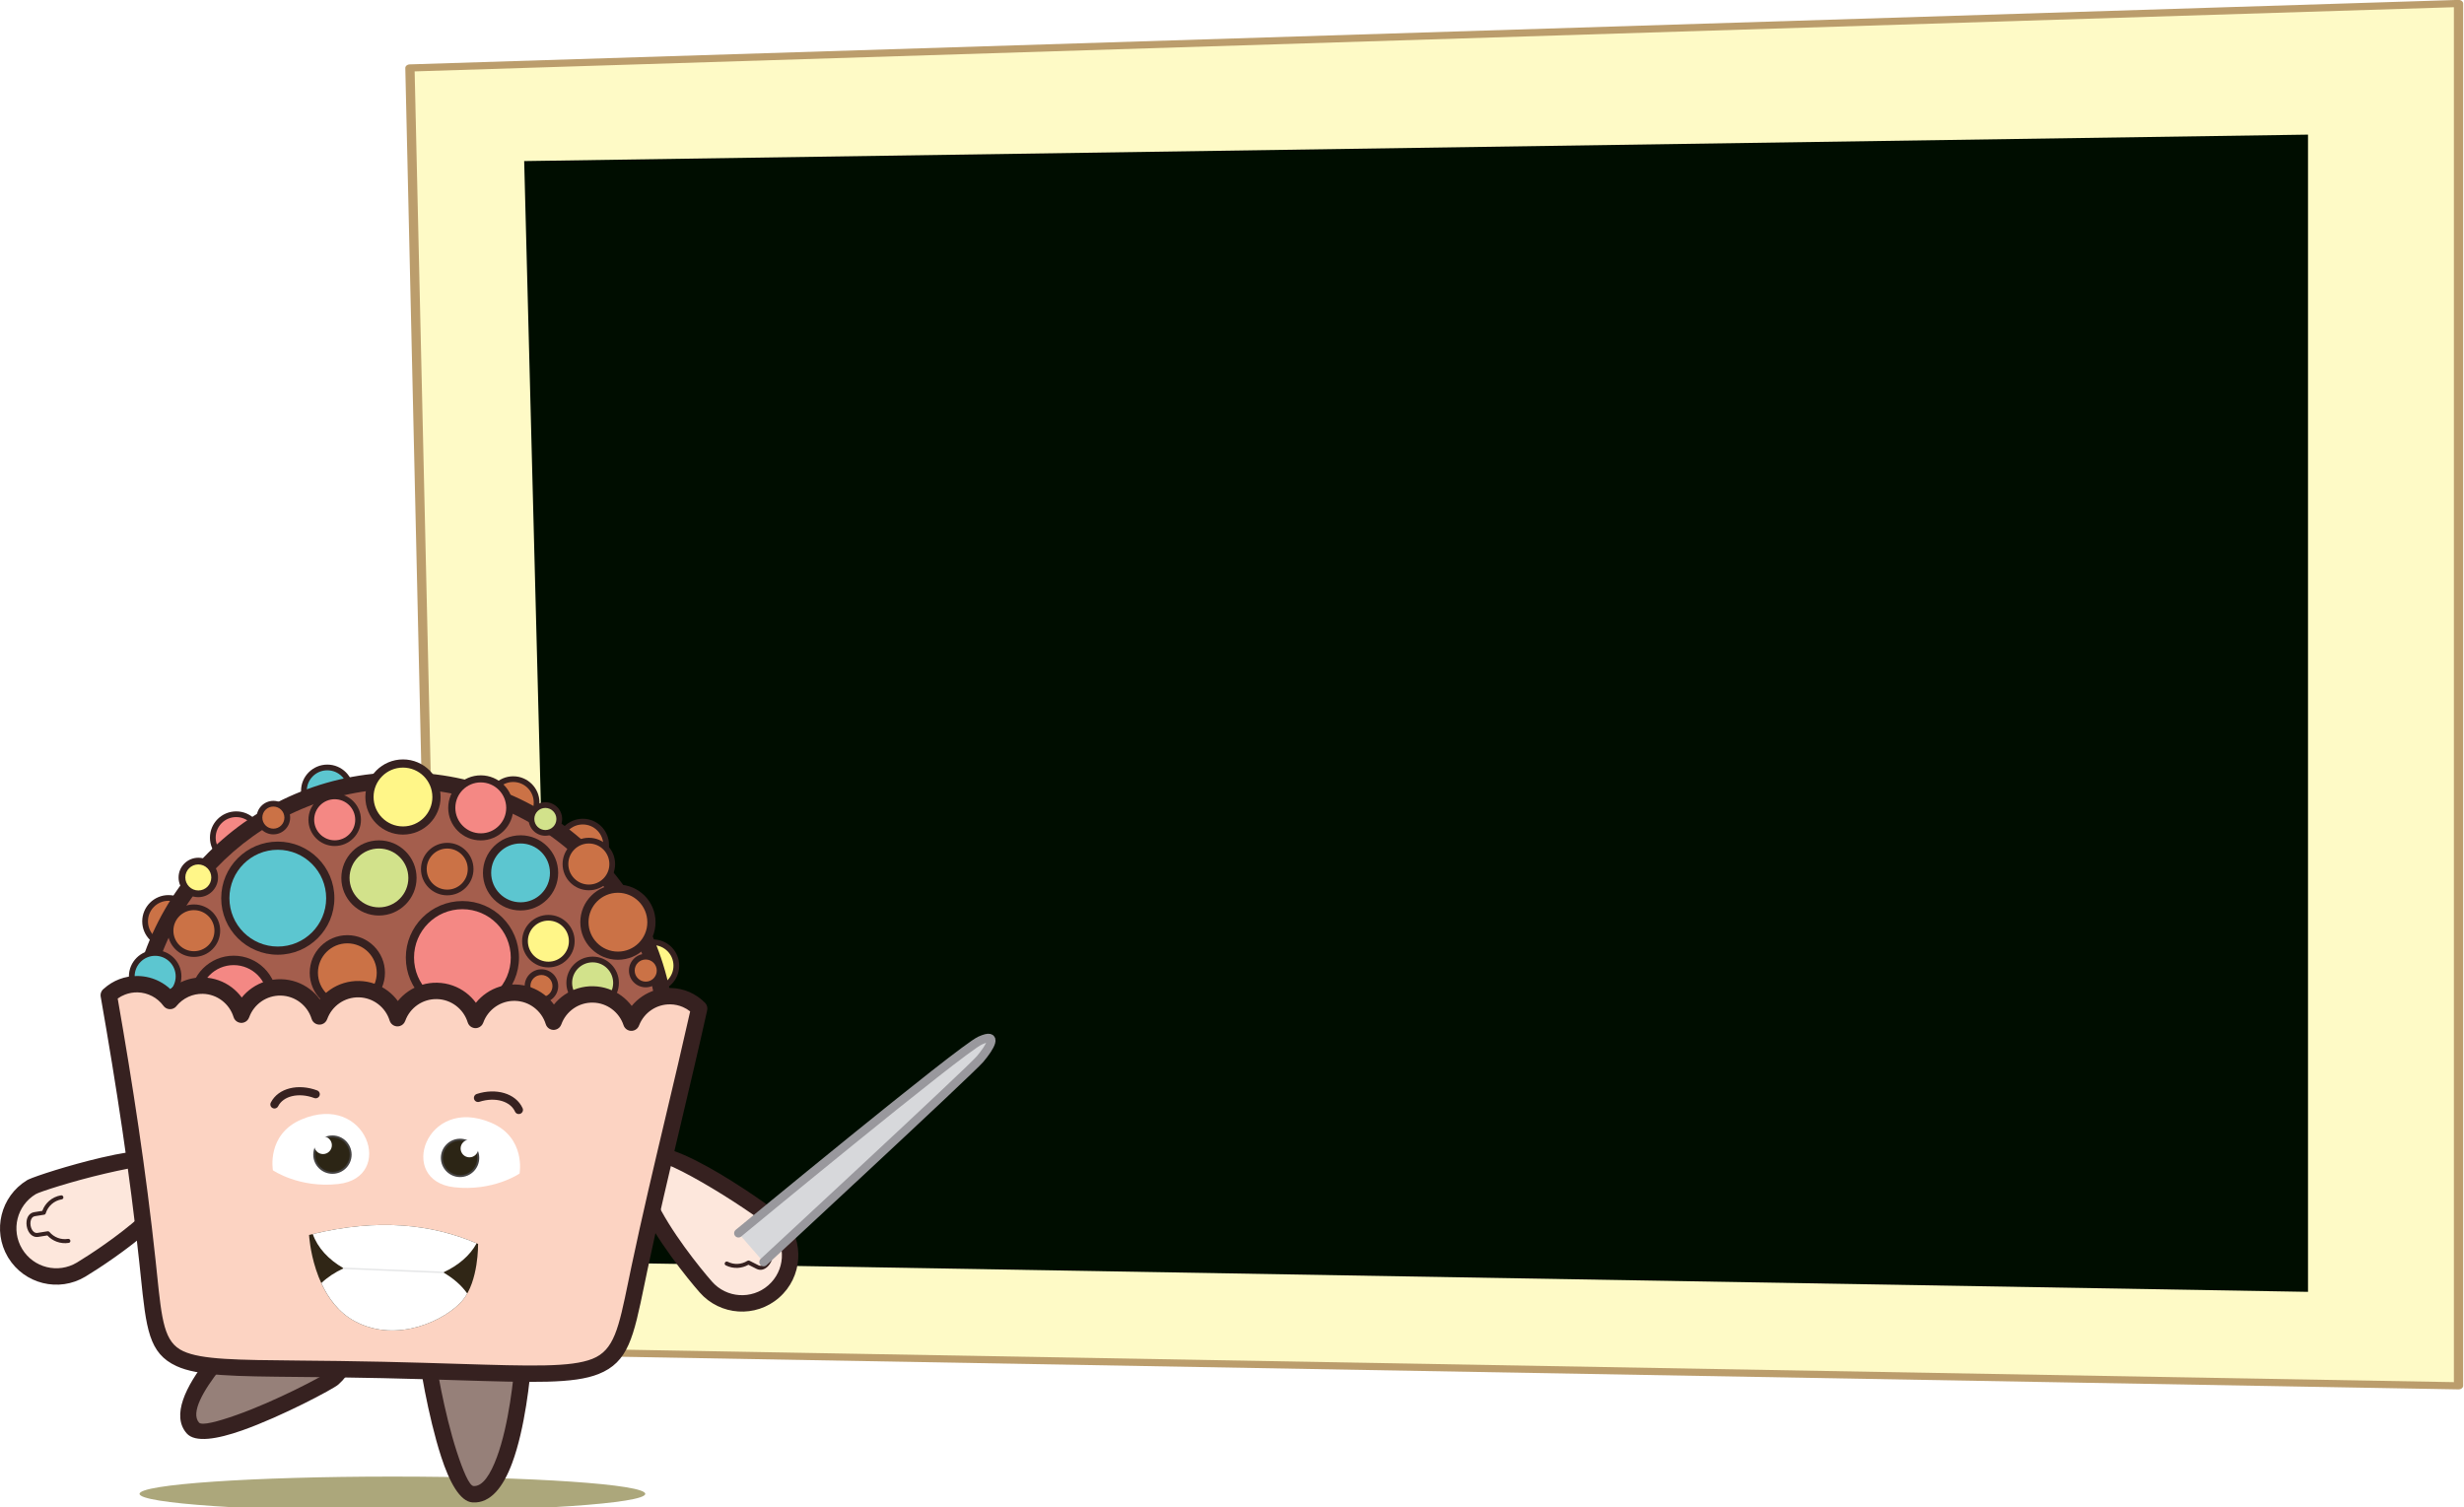 <?xml version="1.0" encoding="UTF-8" standalone="no"?>
<!-- Generator: Adobe Illustrator 24.3.0, SVG Export Plug-In . SVG Version: 6.00 Build 0)  -->

<svg
   version="1.1"
   x="0px"
   y="0px"
   viewBox="0 0 1283.602 785.098"
   xml:space="preserve"
   id="svg96"
   sodipodi:docname="yummy_teacher.svg"
   width="1283.602"
   height="785.098"
   inkscape:export-filename="C:\Users\qbaso\Videos\YummyIceberg\images\yummy_teacher.png"
   inkscape:export-xdpi="100.02322"
   inkscape:export-ydpi="100.02322"
   inkscape:version="1.1 (c68e22c387, 2021-05-23)"
   xmlns:inkscape="http://www.inkscape.org/namespaces/inkscape"
   xmlns:sodipodi="http://sodipodi.sourceforge.net/DTD/sodipodi-0.dtd"
   xmlns="http://www.w3.org/2000/svg"
   xmlns:svg="http://www.w3.org/2000/svg"><defs
   id="defs100"><style
     type="text/css"
     id="style2-2">
   <![CDATA[
    .str0 {stroke:#FEFEFE;stroke-width:20;stroke-miterlimit:22.926}
    .fil0 {fill:none}
    .fil12 {fill:#FEFEFE}
    .fil2 {fill:#FFFCE8}
    .fil1 {fill:#FFFBD6}
    .fil3 {fill:#ACA77B}
    .fil15 {fill:#FFF688}
    .fil23 {fill:#FDE7DC}
    .fil24 {fill:#FCD3C2}
    .fil22 {fill:#968079}
    .fil11 {fill:#F6AFCE}
    .fil16 {fill:#F48884}
    .fil8 {fill:#A45E4D}
    .fil7 {fill:#814B3E}
    .fil18 {fill:#814B3E}
    .fil21 {fill:#CB7246}
    .fil10 {fill:#362120}
    .fil14 {fill:#C7EAFB}
    .fil6 {fill:#CCE7D4}
    .fil19 {fill:#D2E28B}
    .fil20 {fill:#91D8F7}
    .fil13 {fill:#5A8497}
    .fil9 {fill:#9DD3AF}
    .fil4 {fill:#60816E}
    .fil17 {fill:#5CC6D0}
    .fil5 {fill:#362120;fill-rule:nonzero}
   ]]>
  </style><clipPath
     id="id0">
    <path
   d="m 28605.62,2238.05 c 216.32,138.57 359.7,381.03 359.7,657.01 0,310.9 -181.98,579.24 -445.23,704.45 263.25,125.22 445.23,393.59 445.23,704.5 0,310.9 -181.98,579.25 -445.23,704.46 263.25,125.22 445.23,393.59 445.23,704.49 0,310.91 -181.98,579.26 -445.23,704.47 263.25,125.21 445.23,393.58 445.23,704.48 0,310.91 -181.98,579.26 -445.23,704.47 263.25,125.21 445.23,393.58 445.23,704.49 0,310.91 -181.98,579.25 -445.23,704.46 263.25,125.21 445.23,393.58 445.23,704.49 0,310.91 -181.98,579.25 -445.23,704.46 263.25,125.22 445.23,393.59 445.23,704.5 0,310.9 -181.98,579.25 -445.23,704.46 263.25,125.21 445.23,393.58 445.23,704.49 0,310.91 -181.98,579.25 -445.23,704.46 263.25,125.22 445.23,393.59 445.23,704.49 0,310.91 -181.98,579.26 -445.23,704.47 263.25,125.21 445.23,393.58 445.23,704.49 0,310.91 -181.98,579.25 -445.23,704.46 263.25,125.21 445.23,393.58 445.23,704.49 0,310.91 -181.98,579.25 -445.23,704.46 263.25,125.22 445.23,393.59 445.23,704.49 0,310.91 -181.98,579.26 -445.23,704.47 263.25,125.21 445.23,393.58 445.23,704.49 0,310.91 -181.98,579.25 -445.23,704.46 263.25,125.21 445.23,393.58 445.23,704.49 0,310.91 -181.98,579.25 -445.23,704.46 263.25,125.22 445.23,393.58 445.23,704.5 0,310.9 -181.98,579.24 -445.23,704.45 263.25,125.22 445.23,393.59 445.23,704.5 0,310.9 -181.98,579.25 -445.23,704.46 263.25,125.22 445.23,393.59 445.23,704.49 0,310.91 -181.98,579.26 -445.23,704.47 263.25,125.21 445.23,393.58 445.23,704.48 0,285.06 -152.97,534.34 -381.29,670.34 248.36,130.4 417.78,390.77 417.78,690.76 0,430.63 -349.09,779.72 -779.74,779.72 -310.92,0 -579.3,-182 -704.5,-445.25 -125.2,263.26 -393.53,445.25 -704.45,445.25 -310.92,0 -579.3,-182 -704.5,-445.25 -125.2,263.26 -393.54,445.25 -704.45,445.25 -310.92,0 -579.3,-182 -704.51,-445.25 -125.2,263.26 -393.53,445.25 -704.44,445.25 -310.92,0 -579.31,-182 -704.52,-445.25 -125.2,263.25 -393.52,445.25 -704.43,445.25 -310.93,0 -579.31,-182 -704.52,-445.25 -125.2,263.25 -393.53,445.25 -704.44,445.25 -310.92,0 -579.3,-182 -704.51,-445.25 -125.2,263.25 -393.53,445.25 -704.44,445.25 -310.92,0 -579.31,-182 -704.51,-445.25 -125.2,263.26 -393.54,445.25 -704.45,445.25 -310.91,0 -579.3,-182 -704.51,-445.25 -125.2,263.25 -393.53,445.25 -704.44,445.25 -310.92,0 -579.3,-182 -704.51,-445.25 -125.2,263.25 -393.53,445.25 -704.44,445.25 -310.92,0 -579.31,-182 -704.51,-445.25 -125.2,263.26 -393.54,445.25 -704.45,445.25 -310.91,0 -579.3,-182 -704.51,-445.25 -125.2,263.25 -393.53,445.25 -704.44,445.25 -310.92,0 -579.31,-182 -704.51,-445.25 -125.2,263.26 -393.53,445.25 -704.44,445.25 -310.92,0 -579.31,-182 -704.52,-445.25 -125.2,263.25 -393.53,445.25 -704.44,445.25 -310.92,0 -579.3,-182 -704.51,-445.25 -125.2,263.25 -393.53,445.25 -704.44,445.25 -310.92,0 -579.31,-182 -704.51,-445.25 -125.2,263.26 -393.53,445.25 -704.45,445.25 -310.92,0 -579.3,-182 -704.5,-445.25 -125.2,263.26 -393.54,445.25 -704.45,445.25 -310.92,0 -579.3,-182 -704.51,-445.25 -125.2,263.26 -393.53,445.25 -704.44,445.25 -310.92,0 -579.31,-182 -704.52,-445.25 -125.2,263.25 -393.52,445.25 -704.43,445.25 -310.93,0 -579.31,-182 -704.52,-445.25 -125.2,263.25 -393.52,445.25 -704.43,445.25 -430.65,0 -779.74,-349.09 -779.74,-779.72 0,-290.03 158.35,-543.06 393.29,-677.38 -241.18,-132.59 -404.64,-389.05 -404.64,-683.72 0,-310.89 181.96,-579.24 445.18,-704.46 -263.22,-125.23 -445.18,-393.59 -445.18,-704.49 0,-310.89 181.96,-579.24 445.18,-704.47 -263.22,-125.23 -445.18,-393.59 -445.18,-704.48 0,-310.9 181.96,-579.25 445.18,-704.48 -263.22,-125.22 -445.18,-393.58 -445.18,-704.47 0,-310.9 181.96,-579.26 445.18,-704.48 -263.22,-125.22 -445.18,-393.58 -445.18,-704.48 0,-310.9 181.96,-579.25 445.18,-704.47 -263.22,-125.22 -445.18,-393.58 -445.18,-704.48 0,-310.9 181.96,-579.25 445.18,-704.47 -263.22,-125.23 -445.18,-393.59 -445.18,-704.49 0,-310.89 181.96,-579.24 445.18,-704.47 -263.22,-125.22 -445.18,-393.58 -445.18,-704.48 0,-310.9 181.96,-579.25 445.18,-704.47 -263.22,-125.22 -445.18,-393.58 -445.18,-704.48 0,-310.9 181.96,-579.25 445.18,-704.47 -263.22,-125.23 -445.18,-393.59 -445.18,-704.49 0,-310.89 181.96,-579.24 445.18,-704.47 -263.22,-125.22 -445.18,-393.58 -445.18,-704.48 0,-310.9 181.96,-579.25 445.18,-704.47 -263.22,-125.23 -445.18,-393.59 -445.18,-704.48 0,-310.9 181.96,-579.25 445.18,-704.48 -263.22,-125.22 -445.18,-393.58 -445.18,-704.48 0,-310.9 181.96,-579.25 445.18,-704.47 -263.22,-125.22 -445.18,-393.58 -445.18,-704.48 0,-310.9 181.96,-579.25 445.18,-704.47 -263.22,-125.22 -445.18,-393.59 -445.18,-704.49 0,-310.89 181.96,-579.24 445.18,-704.46 -263.22,-125.23 -445.18,-393.59 -445.18,-704.49 0,-310.89 181.96,-579.24 445.18,-704.47 -263.22,-125.23 -445.18,-393.59 -445.18,-704.48 0,-310.9 181.96,-579.25 445.18,-704.48 -263.22,-125.22 -445.18,-393.58 -445.18,-704.47 0,-285.82 153.8,-535.66 383.12,-671.42 -223.04,-137.2 -371.77,-383.5 -371.77,-664.57 0,-430.65 349.09,-779.74 779.74,-779.74 310.89,0 579.24,181.98 704.46,445.21 125.22,-263.24 393.58,-445.21 704.49,-445.21 310.89,0 579.24,181.98 704.46,445.21 125.22,-263.24 393.59,-445.21 704.49,-445.21 310.89,0 579.26,181.98 704.47,445.21 125.22,-263.24 393.58,-445.21 704.48,-445.21 310.9,0 579.27,181.98 704.48,445.21 125.22,-263.24 393.57,-445.21 704.47,-445.21 310.91,0 579.26,181.98 704.48,445.21 125.22,-263.24 393.58,-445.21 704.48,-445.21 310.9,0 579.25,181.98 704.47,445.21 125.22,-263.24 393.58,-445.21 704.48,-445.21 310.9,0 579.25,181.98 704.47,445.21 125.22,-263.24 393.59,-445.21 704.49,-445.21 310.89,0 579.26,181.98 704.47,445.21 125.22,-263.24 393.58,-445.21 704.48,-445.21 310.9,0 579.25,181.98 704.47,445.21 125.22,-263.24 393.58,-445.21 704.48,-445.21 310.9,0 579.27,181.98 704.48,445.21 125.22,-263.24 393.58,-445.21 704.48,-445.21 310.9,0 579.25,181.98 704.47,445.21 125.22,-263.24 393.58,-445.21 704.48,-445.21 310.9,0 579.25,181.98 704.47,445.21 125.22,-263.24 393.58,-445.21 704.48,-445.21 310.9,0 579.27,181.98 704.48,445.21 125.22,-263.24 393.58,-445.21 704.48,-445.21 310.9,0 579.25,181.98 704.47,445.21 125.22,-263.24 393.58,-445.21 704.48,-445.21 310.9,0 579.25,181.98 704.47,445.21 125.22,-263.24 393.58,-445.21 704.49,-445.21 310.89,0 579.24,181.98 704.46,445.21 125.22,-263.24 393.59,-445.21 704.49,-445.21 310.89,0 579.26,181.98 704.47,445.21 125.22,-263.24 393.58,-445.21 704.48,-445.21 310.9,0 579.27,181.98 704.48,445.21 125.22,-263.24 393.57,-445.21 704.47,-445.21 310.91,0 579.26,181.98 704.48,445.21 125.22,-263.24 393.57,-445.21 704.47,-445.21 430.65,0 779.74,349.09 779.74,779.74 0,291.2 -159.65,545.08 -396.19,678.98 z"
   id="path4" />
   </clipPath><filter
     inkscape:collect="always"
     style="color-interpolation-filters:sRGB"
     id="filter4950"
     x="-0.025"
     y="-0.038"
     width="1.051"
     height="1.076"><feGaussianBlur
       inkscape:collect="always"
       stdDeviation="38.433"
       id="feGaussianBlur4952" /></filter></defs><sodipodi:namedview
   id="namedview98"
   pagecolor="#ffffff"
   bordercolor="#666666"
   borderopacity="1.0"
   inkscape:pageshadow="2"
   inkscape:pageopacity="0.0"
   inkscape:pagecheckerboard="0"
   showgrid="false"
   inkscape:zoom="0.84999998"
   inkscape:cx="820.58825"
   inkscape:cy="493.52942"
   inkscape:window-width="1440"
   inkscape:window-height="877"
   inkscape:window-x="1912"
   inkscape:window-y="56"
   inkscape:window-maximized="1"
   inkscape:current-layer="Camada_1" />
<style
   type="text/css"
   id="style2">
	.st0{opacity:0.5;fill:#EACBDC;}
	.st1{fill:none;}
	.st2{fill:#DDEDF7;}
	.st3{fill:#FEFAC6;stroke:#BB9D6C;stroke-width:4.484;stroke-linecap:round;stroke-linejoin:round;stroke-miterlimit:10;}
	.st4{fill:#1D2D1D;}
	.st5{fill:#5B5B5F;stroke:#444242;stroke-width:4.286;stroke-linecap:round;stroke-linejoin:round;stroke-miterlimit:10;}
	.st6{fill:#4A72B1;stroke:#002E81;stroke-width:4.484;stroke-linecap:round;stroke-linejoin:round;stroke-miterlimit:10;}
	.st7{fill:#5B5B5F;stroke:#444242;stroke-width:4.468;stroke-linecap:round;stroke-linejoin:round;stroke-miterlimit:10;}
	.st8{fill:#F0D6B9;stroke:#A06F64;stroke-width:4.484;stroke-linecap:round;stroke-linejoin:round;stroke-miterlimit:10;}
	.st9{fill:#FFFFFF;stroke:#99989D;stroke-width:4.484;stroke-linecap:round;stroke-linejoin:round;stroke-miterlimit:10;}
	.st10{fill:#5B5B5F;stroke:#444242;stroke-width:4.271;stroke-linecap:round;stroke-linejoin:round;stroke-miterlimit:10;}
	.st11{fill:#F0D6B9;stroke:#A06F64;stroke-width:4.484;stroke-miterlimit:10;}
	.st12{fill:#FFFFFF;stroke:#99989D;stroke-width:4.484;stroke-miterlimit:10;}
	.st13{fill:#FFFFFF;stroke:#336535;stroke-width:8.969;stroke-linecap:round;stroke-linejoin:round;stroke-miterlimit:10;}
	.st14{fill:#F6EB45;stroke:#DA9500;stroke-width:4.484;stroke-linecap:round;stroke-linejoin:round;stroke-miterlimit:10;}
	.st15{fill:#F6EB45;}
	.st16{fill:none;stroke:#DA9500;stroke-width:4.484;stroke-linecap:round;stroke-linejoin:round;stroke-miterlimit:10;}
	.st17{fill:#A36E5B;stroke:#A06F64;stroke-width:4.484;stroke-miterlimit:10;}
	.st18{fill:#DD928E;stroke:#A071A7;stroke-width:2.242;stroke-linecap:round;stroke-linejoin:round;stroke-miterlimit:10;}
	.st19{fill:#FFFFFF;stroke:#99989D;stroke-width:2.242;stroke-linecap:round;stroke-linejoin:round;stroke-miterlimit:10;}
	.st20{fill:none;stroke:#99989D;stroke-width:8.068;stroke-linecap:round;stroke-linejoin:round;stroke-miterlimit:10;}
	.st21{fill:none;stroke:#99989D;stroke-width:7.271;stroke-linecap:round;stroke-linejoin:round;stroke-miterlimit:10;}
	.st22{fill:#D7D8DB;stroke:#99989D;stroke-width:4.484;stroke-linecap:round;stroke-linejoin:round;stroke-miterlimit:10;}
	.st23{fill:none;stroke:#99989D;stroke-width:4.474;stroke-linecap:round;stroke-linejoin:round;stroke-miterlimit:10;}
	.st24{fill:#5FA098;stroke:#336535;stroke-width:5.003;stroke-linecap:round;stroke-linejoin:round;stroke-miterlimit:10;}
</style>

<g
   id="Camada_1"
   transform="translate(-235.528,-494.353)">
	
	<polygon
   class="st3"
   points="1802.59,1170.07 824.98,1147.63 810.77,344.93 1802.59,304.56 "
   id="polygon11"
   transform="matrix(1.076,0,0,0.832,-423.307,242.772)" />
	<polygon
   class="st4"
   points="1729.72,1111.24 879.91,1092.45 866.08,403.23 1729.72,386.67 "
   id="polygon13"
   transform="matrix(1.076,0,0,0.832,-423.307,242.772)"
   style="fill:#000d00;fill-opacity:1" />
	
	
	
	
	
	
	
	
	
	
	
	
	
	
	
	
	
	
	
	
	
	
	
	
	
	
	
	
	
	
	
	
	
	
	
	
	
	
	
	
<g
   style="clip-rule:evenodd;fill-rule:evenodd;image-rendering:optimizeQuality;shape-rendering:geometricPrecision;text-rendering:geometricPrecision"
   id="g1586"
   transform="matrix(0.038,0,0,0.038,235.528,889.961)"><g
     id="Camada_x0020_1"
     inkscape:label="Camada 1"
     transform="translate(-23449.044,-19226.306)"
     inkscape:groupmode="layer">
  
  
  
  
  
  
  
  
  
  
 <path
   class="fil3"
   d="m 28828.594,29057.776 c 1914.41,0 3466.35,106.06 3466.35,236.9 0,130.84 -1551.94,236.9 -3466.35,236.9 -1914.41,0 -3466.34,-106.06 -3466.34,-236.9 0,-130.84 1551.93,-236.9 3466.34,-236.9 z"
   id="path63"
   style="clip-rule:evenodd;fill:#aca77b;fill-rule:evenodd;image-rendering:optimizeQuality;shape-rendering:geometricPrecision;text-rendering:geometricPrecision"
   inkscape:export-filename="C:\Users\qbaso\Videos\FeastIceberg\yummy_small.png"
   inkscape:export-xdpi="100.06919"
   inkscape:export-ydpi="100.06919" /><g
   id="_2465967790160"
   style="clip-rule:evenodd;fill-rule:evenodd;image-rendering:optimizeQuality;shape-rendering:geometricPrecision;text-rendering:geometricPrecision"
   transform="translate(14067.154,6895.996)"
   inkscape:export-filename="C:\Users\qbaso\Videos\FeastIceberg\yummy_small.png"
   inkscape:export-xdpi="100.06919"
   inkscape:export-ydpi="100.06919"><path
     class="fil21"
     d="m 11691.77,14229.41 c 177.11,0 320.68,143.57 320.68,320.67 0,177.11 -143.57,320.68 -320.68,320.68 -177.09,0 -320.68,-143.57 -320.68,-320.68 0,-177.1 143.59,-320.67 320.68,-320.67 z"
     id="path321" /><path
     class="fil5"
     d="m 11692.13,14190.32 c 99.28,0 189.24,40.28 254.38,105.42 65.02,65.03 105.27,154.86 105.27,254.04 0,99.37 -40.31,189.36 -105.44,254.5 -65.22,65.23 -155.37,105.57 -254.93,105.57 -99.29,0 -189.24,-40.31 -254.36,-105.44 -65.03,-65.01 -105.28,-154.87 -105.28,-254.03 0,-99.36 40.31,-189.36 105.45,-254.5 65.22,-65.2 155.35,-105.56 254.91,-105.56 z m 198.42,160.6 c -50.91,-50.92 -121.33,-82.42 -199.14,-82.42 -77.52,0 -147.76,31.47 -198.58,82.28 -50.91,50.91 -82.41,121.27 -82.41,199 0,77.92 31.57,148.45 82.59,199.46 50.91,50.91 121.33,82.42 199.12,82.42 77.53,0 147.76,-31.44 198.6,-82.27 50.9,-50.9 82.4,-121.28 82.4,-199.01 0,-77.91 -31.57,-148.45 -82.58,-199.46 z"
     id="path323" /><path
     class="fil21"
     d="m 12620.06,13081.72 c 177.1,0 320.68,143.57 320.68,320.68 0,177.1 -143.58,320.68 -320.68,320.68 -177.1,0 -320.68,-143.58 -320.68,-320.68 0,-177.11 143.58,-320.68 320.68,-320.68 z"
     id="path325"
     style="fill:#f48884;fill-opacity:1" /><path
     class="fil5"
     d="m 12620.42,13042.63 c 99.29,0 189.24,40.31 254.37,105.44 65.03,65.01 105.28,154.87 105.28,254.03 0,99.36 -40.31,189.36 -105.45,254.5 -65.22,65.22 -155.36,105.57 -254.92,105.57 -99.27,0 -189.25,-40.29 -254.36,-105.43 -65.03,-65.03 -105.28,-154.86 -105.28,-254.04 0,-99.37 40.3,-189.36 105.44,-254.5 65.22,-65.23 155.35,-105.57 254.92,-105.57 z m 198.41,160.61 c -50.91,-50.91 -121.33,-82.42 -199.13,-82.42 -77.53,0 -147.76,31.44 -198.59,82.27 -50.9,50.9 -82.4,121.28 -82.4,199.01 0,77.91 31.57,148.45 82.59,199.46 50.9,50.92 121.32,82.43 199.12,82.43 77.53,0 147.75,-31.46 198.58,-82.29 50.92,-50.91 82.42,-121.27 82.42,-199 0,-77.92 -31.57,-148.45 -82.59,-199.46 z"
     id="path327" /><path
     class="fil21"
     d="m 13869.02,12440.37 c 177.1,0 320.68,143.57 320.68,320.68 0,177.09 -143.58,320.67 -320.68,320.67 -177.11,0 -320.68,-143.58 -320.68,-320.67 0,-177.11 143.57,-320.68 320.68,-320.68 z"
     id="path329"
     style="fill:#5cc6d0;fill-opacity:1" /><path
     class="fil5"
     d="m 13869.38,12401.27 c 99.29,0 189.24,40.31 254.37,105.44 65.02,65.01 105.27,154.87 105.27,254.03 0,99.36 -40.3,189.36 -105.45,254.5 -65.22,65.22 -155.35,105.58 -254.91,105.58 -99.28,0 -189.25,-40.3 -254.37,-105.44 -65.02,-65.03 -105.27,-154.86 -105.27,-254.03 0,-99.38 40.29,-189.37 105.44,-254.51 65.22,-65.22 155.35,-105.57 254.92,-105.57 z m 198.41,160.61 c -50.92,-50.91 -121.33,-82.42 -199.13,-82.42 -77.54,0 -147.76,31.44 -198.59,82.27 -50.9,50.91 -82.4,121.28 -82.4,199.01 0,77.91 31.57,148.45 82.58,199.47 50.91,50.91 121.32,82.42 199.13,82.42 77.53,0 147.75,-31.45 198.58,-82.28 50.91,-50.92 82.41,-121.28 82.41,-199 0,-77.92 -31.56,-148.46 -82.58,-199.47 z"
     id="path331" /><path
     class="fil21"
     d="m 16417.56,12600.7 c 177.11,0 320.68,143.57 320.68,320.68 0,177.1 -143.57,320.67 -320.68,320.67 -177.1,0 -320.67,-143.57 -320.67,-320.67 0,-177.11 143.57,-320.68 320.67,-320.68 z"
     id="path333" /><path
     class="fil5"
     d="m 16417.92,12561.61 c 99.3,0 189.24,40.28 254.38,105.42 65.02,65.03 105.26,154.86 105.26,254.05 0,99.36 -40.31,189.35 -105.43,254.49 -65.23,65.23 -155.37,105.57 -254.93,105.57 -99.29,0 -189.23,-40.31 -254.37,-105.43 -65.01,-65.02 -105.26,-154.85 -105.26,-254.03 0,-99.36 40.29,-189.37 105.44,-254.51 65.22,-65.2 155.35,-105.56 254.91,-105.56 z m 198.42,160.6 c -50.91,-50.92 -121.32,-82.42 -199.14,-82.42 -77.53,0 -147.76,31.47 -198.58,82.28 -50.9,50.9 -82.4,121.28 -82.4,199.01 0,77.91 31.57,148.44 82.57,199.46 50.92,50.9 121.33,82.41 199.13,82.41 77.53,0 147.76,-31.44 198.59,-82.27 50.9,-50.9 82.4,-121.28 82.4,-199 0,-77.93 -31.55,-148.46 -82.57,-199.47 z"
     id="path335" /><path
     class="fil21"
     d="m 17371.17,13182.98 c 177.09,0 320.68,143.57 320.68,320.68 0,177.1 -143.59,320.68 -320.68,320.68 -177.11,0 -320.68,-143.58 -320.68,-320.68 0,-177.11 143.57,-320.68 320.68,-320.68 z"
     id="path337" /><path
     class="fil5"
     d="m 17371.53,13143.89 c 99.29,0 189.24,40.31 254.37,105.44 65.02,65.01 105.27,154.87 105.27,254.03 0,99.36 -40.31,189.36 -105.45,254.5 -65.22,65.22 -155.35,105.57 -254.91,105.57 -99.28,0 -189.25,-40.29 -254.37,-105.43 -65.02,-65.03 -105.28,-154.86 -105.28,-254.04 0,-99.37 40.31,-189.36 105.44,-254.51 65.22,-65.22 155.37,-105.56 254.93,-105.56 z m 198.4,160.61 c -50.91,-50.91 -121.33,-82.42 -199.12,-82.42 -77.53,0 -147.76,31.44 -198.59,82.27 -50.91,50.9 -82.41,121.27 -82.41,199.01 0,77.91 31.57,148.45 82.59,199.46 50.9,50.92 121.32,82.43 199.13,82.43 77.52,0 147.75,-31.46 198.58,-82.29 50.91,-50.91 82.41,-121.27 82.41,-199 0,-77.92 -31.57,-148.45 -82.59,-199.46 z"
     id="path339" /><path
     class="fil21"
     d="m 18333.2,14837.01 c 177.11,0 320.68,143.57 320.68,320.68 0,177.1 -143.57,320.68 -320.68,320.68 -177.09,0 -320.68,-143.58 -320.68,-320.68 0,-177.11 143.59,-320.68 320.68,-320.68 z"
     id="path341"
     style="fill:#fff688;fill-opacity:1" /><path
     class="fil5"
     d="m 18333.56,14797.92 c 99.3,0 189.24,40.31 254.38,105.42 65.03,65.03 105.27,154.89 105.27,254.05 0,99.36 -40.31,189.35 -105.45,254.49 -65.2,65.23 -155.36,105.58 -254.92,105.58 -99.29,0 -189.24,-40.31 -254.36,-105.44 -65.03,-65.02 -105.28,-154.85 -105.28,-254.03 0,-99.36 40.31,-189.37 105.45,-254.5 65.22,-65.22 155.35,-105.57 254.91,-105.57 z m 198.42,160.6 c -50.91,-50.9 -121.33,-82.42 -199.14,-82.42 -77.52,0 -147.75,31.46 -198.58,82.29 -50.9,50.9 -82.41,121.27 -82.41,199 0,77.91 31.57,148.44 82.59,199.46 50.91,50.91 121.33,82.42 199.12,82.42 77.53,0 147.78,-31.46 198.58,-82.28 50.92,-50.91 82.42,-121.28 82.42,-199 0,-77.92 -31.56,-148.46 -82.58,-199.47 z"
     id="path343" /><path
     class="fil22"
     d="m 13944.36,20817.17 c -98.32,85.91 -1707.02,920.65 -1918.96,678.11 -329.48,-377.07 746.55,-1406.27 1050.56,-1671.92 274.43,-239.8 691.3,-211.73 931.1,62.7 239.81,274.44 211.74,691.31 -62.7,931.11 z"
     id="path345" /><path
     class="fil5"
     d="m 14018.31,20901.69 c -66.36,57.98 -767.69,433.1 -1316.22,626.92 -344.56,121.76 -647.07,171.23 -761.2,40.61 -212.5,-243.18 -12.68,-644.72 283.73,-1021.21 267.33,-339.57 613.97,-665.84 771.75,-804.24 4.13,-4.29 8.59,-8.09 13.24,-11.49 159.48,-135.82 358.46,-195.7 552.37,-182.66 194.78,13.12 384.7,99.77 524.62,256.88 l 0.12,-0.11 c 4.21,4.21 8.01,8.67 11.41,13.32 135.81,159.48 195.71,358.47 182.66,552.37 -13.26,197.1 -101.82,389.21 -262.48,529.61 z m -1391.05,414.75 c 526.81,-186.15 1183.89,-532.02 1243.15,-583.79 113.75,-99.4 176.48,-235.65 185.89,-375.52 9.25,-137.47 -32.9,-278.3 -128.49,-390.99 l -5.24,-6.09 c -99.44,-113.8 -235.68,-176.52 -375.55,-185.94 -137.47,-9.25 -278.29,32.89 -390.98,128.49 l -6.12,5.27 c -149.02,130.2 -487.28,447.62 -748.34,779.24 -235.2,298.74 -408.62,600.34 -291.65,734.21 38.93,44.56 253.96,-11.82 517.33,-104.88 z"
     id="path347" /><path
     class="fil22"
     d="m 15238,20468.24 c -8.38,130.3 307.61,1914.91 629.04,1935.59 499.71,32.16 662.08,-1447.95 688,-1850.84 23.41,-363.7 -252.45,-677.49 -616.14,-700.9 -363.7,-23.4 -677.49,252.45 -700.9,616.15 z"
     id="path349" /><path
     class="fil5"
     d="m 15350.25,20475.27 c -5.06,78.68 120.02,810.98 292.64,1342.13 86.29,265.54 172.27,470.41 231.19,474.19 125.7,8.08 232.39,-161.31 318.79,-393.78 166.34,-447.48 234.05,-1105.14 249.93,-1351.86 9.7,-150.85 -42.67,-291.39 -135.18,-396.62 -92.58,-105.31 -225.15,-175.3 -375.76,-184.99 -150.85,-9.7 -291.39,42.67 -396.62,135.18 -105.31,92.57 -175.3,225.15 -184.99,375.75 z m 78.71,1411.68 c -179.88,-553.49 -308.85,-1337.96 -303.2,-1425.75 13.7,-213.08 112.34,-400.3 260.7,-530.72 148.4,-130.46 346.65,-204.33 559.48,-190.63 213.07,13.7 400.3,112.34 530.72,260.7 130.45,148.4 204.32,346.65 190.63,559.48 -16.49,256.3 -87.51,941.36 -264,1416.13 -119.9,322.58 -293.5,555.98 -543.29,539.92 -173.23,-11.13 -318.06,-281.44 -431.04,-629.13 z"
     id="path351" /><path
     class="fil23"
     d="m 9813.72,18193.41 c 111.82,-67.41 1841.68,-608.03 2007.95,-332.17 258.49,428.87 -980.91,1254.09 -1326.68,1462.49 -312.13,188.14 -717.67,87.61 -905.8,-224.52 -188.13,-312.14 -87.61,-717.67 224.53,-905.8 z"
     id="path353" /><path
     class="fil5"
     d="m 9770.82,18089.21 c 102.39,-47.65 552.02,-195.39 1000.93,-300.21 507.77,-118.57 1030.24,-178.44 1146.32,14.13 166.64,276.53 -100.44,637.04 -458.27,956.06 -327.13,291.66 -730.65,554.84 -906.66,660.91 -182.62,110.08 -392.57,135.68 -584.4,88.14 -190.21,-47.15 -362.55,-166.05 -472.74,-345.67 -2.37,-3.5 -4.54,-7.09 -6.48,-10.76 -107.26,-181.29 -131.9,-388.94 -84.83,-578.84 47.13,-190.24 166.03,-362.53 345.66,-472.73 6.5,-4.43 13.37,-8.11 20.47,-11.03 z m 1051.98,-81 c -456.9,106.68 -899.43,250.65 -950.9,281.55 -129.63,78.13 -215.24,201.14 -248.88,336.9 -33.7,135.93 -15.52,284.77 62.45,414.26 l 0.12,0.19 c 78.08,129.55 201.11,215.16 336.84,248.8 135.92,33.68 284.73,15.53 414.23,-62.43 l 0.27,-0.18 c 169.83,-102.35 558.91,-356.03 873.21,-636.25 283.63,-252.86 506.94,-519.38 415.14,-671.71 -50.19,-83.27 -475.81,-10.76 -902.48,88.87 z"
     id="path355" /><path
     class="fil5"
     d="m 10314.47,18903.15 c 14.67,-2.38 29,7.98 31.99,23.12 3,15.14 -6.47,29.37 -21.13,31.75 -58.2,9.33 -115.37,2.75 -167.03,-16.53 -48.55,-18.12 -92.29,-47.55 -127.49,-85.55 l -123.28,19.77 c -64.54,10.35 -112.73,-28.75 -139.59,-84.38 -9.66,-20.02 -16.47,-42.26 -20.09,-64.85 -3.67,-22.68 -4.18,-45.81 -1.31,-67.62 l 0.42,-2.4 c 8.53,-59.26 41.49,-109.48 104.16,-119.54 l 110.98,-17.81 c 19.05,-52.76 51.32,-99.85 93.4,-136.55 44.68,-38.96 100.45,-66.3 163.21,-76.36 14.66,-2.38 29,7.98 31.99,23.12 3,15.14 -6.47,29.37 -21.13,31.75 -53.1,8.51 -100.24,31.59 -137.93,64.46 -38.57,33.63 -67.32,77.52 -82.56,126.54 -2.46,9.91 -10.32,17.76 -20.88,19.47 l -126.22,20.25 c -36.45,5.85 -56.04,37.39 -61.52,74.93 l -0.18,1.91 c -2.18,16.56 -1.8,34.11 0.95,51.25 2.71,17.1 7.78,33.75 14.92,48.55 16.43,34.04 44.46,58.19 80.52,52.41 l 138.06,-22.14 c 9.16,-1.44 19.02,2.01 25.67,9.96 30.38,36.23 69.89,64.15 114.36,80.76 43.1,16.08 90.91,21.54 139.71,13.73 z"
     id="path357" /><path
     class="fil23"
     d="m 20050.34,18692.74 c -86.05,-98.21 -1569.68,-1139.14 -1811.94,-926.88 -376.63,329.99 553.23,1492.94 819.28,1796.6 240.17,274.11 657.07,301.64 931.19,61.47 274.11,-240.17 301.64,-657.07 61.47,-931.19 z"
     id="path359" /><path
     class="fil5"
     d="m 19965.82,18766.69 c -39.28,-44.84 -417.32,-316.66 -820.53,-557.42 -376.19,-224.62 -759.68,-423.07 -832.94,-358.89 -94.55,82.85 -50.47,278.11 52.43,503.77 198.33,434.91 614.56,948.47 777.42,1134.36 99.51,113.57 235.69,176.08 375.38,185.29 140.14,9.25 283.68,-34.82 397.33,-134.39 113.58,-99.51 176.09,-235.7 185.31,-375.39 9.25,-140.15 -34.84,-283.7 -134.4,-397.33 z m -705.21,-750.21 c 420.67,251.18 827.51,548.95 874.24,602.31 140.58,160.43 202.85,362.45 189.86,559.31 -13.03,197.3 -101.37,389.7 -261.9,530.35 -160.46,140.59 -362.48,202.83 -559.31,189.84 -197.3,-13.02 -389.7,-101.36 -530.34,-261.88 -169.31,-193.24 -602.69,-728.64 -812.61,-1188.95 -142.78,-313.11 -184.5,-601.03 3.9,-766.12 169,-148.06 648.48,67.83 1096.16,335.14 z"
     id="path361" /><path
     class="fil5"
     d="m 19330.49,19265.62 c -13.24,-6.73 -17.94,-23.15 -10.49,-36.67 7.46,-13.53 24.27,-19.02 37.51,-12.3 44.09,22.29 91.33,31.6 137.27,29.38 47.44,-2.29 93.55,-16.88 133.5,-42.15 8.74,-5.55 19.19,-5.84 27.46,-1.65 l 124.82,63.04 c 32.57,16.46 66.65,1.98 92.64,-25.45 11.26,-11.88 21.14,-26.23 28.98,-41.74 l 0.69,-1.29 c 7.54,-15.17 13.03,-31.28 15.86,-47.15 6.83,-38.14 -1.96,-75.1 -35.48,-92.05 l -114.1,-57.66 c -9.52,-4.84 -14.63,-14.69 -13.97,-24.88 0.4,-51.33 -13.66,-101.89 -40.19,-145.68 -25.91,-42.76 -63.8,-79.08 -111.78,-103.33 -13.25,-6.72 -17.95,-23.15 -10.49,-36.67 7.45,-13.52 24.26,-19.02 37.51,-12.3 56.73,28.68 101.56,71.66 132.27,122.37 28.93,47.75 45.34,102.42 47.45,158.48 l 100.32,50.7 c 57.4,29.01 73.21,88.04 62.48,147.89 -3.81,21.24 -11.06,42.63 -20.97,62.57 l -0.68,1.46 c -10.3,20.39 -23.56,39.52 -38.93,55.74 -42.49,44.84 -100.29,67.43 -158.63,37.96 l -111.42,-56.32 c -45.11,25.5 -95.71,40.23 -147.48,42.73 -55.07,2.67 -111.54,-8.44 -164.15,-35.03 z"
     id="path363" /><path
     class="fil8"
     d="m 14974.16,12620.54 c -2008.02,-45.13 -3672.43,1546.1 -3717.56,3554.13 -45.13,2008.02 1546.1,3672.42 3554.13,3717.56 2008.02,45.12 3672.42,-1546.1 3717.56,-3554.13 45.12,-2008.02 -1546.1,-3672.43 -3554.13,-3717.56 z"
     id="path365" /><path
     class="fil5"
     d="m 14974.16,12733.23 c -3.93,0 -7.81,-0.2 -11.62,-0.59 -969.41,-19.24 -1855.73,355 -2505.77,976.46 -651.4,622.76 -1065.42,1493.77 -1087.86,2465.54 h 0.38 c 0,3.94 -0.2,7.82 -0.59,11.64 -19.25,969.42 355,1855.75 976.46,2505.77 623.25,651.92 1495.11,1066.07 2467.77,1087.93 973.09,21.86 1863.05,-352.83 2515.2,-976.32 651.89,-623.23 1066.06,-1495.08 1087.91,-2467.76 21.87,-973.1 -352.85,-1863.06 -976.32,-2515.19 -622.75,-651.41 -1493.77,-1065.43 -2465.56,-1087.86 z m -0.02,-225.37 0.02,0.4 2.17,0.04 c 1035.36,23.25 1963.18,463.89 2626.25,1157.47 662.84,693.31 1061.2,1639.64 1037.95,2674.53 -23.25,1035.34 -463.9,1963.14 -1157.46,2626.22 -693.34,662.85 -1639.64,1061.2 -2674.54,1037.95 -1035.33,-23.27 -1963.14,-463.9 -2626.23,-1157.48 -660.69,-691.06 -1058.55,-1633.5 -1038.1,-2664.46 l -0.28,-7.86 0.4,-0.03 0.04,-2.16 c 23.27,-1035.35 463.9,-1963.15 1157.47,-2626.24 691.08,-660.69 1633.5,-1058.55 2664.45,-1038.1 z"
     id="path367" /><path
     class="fil21"
     d="m 14143.61,14795.72 c 253.69,0 459.36,205.66 459.36,459.35 0,253.67 -205.67,459.34 -459.36,459.34 -253.67,0 -459.34,-205.67 -459.34,-459.34 0,-253.69 205.67,-459.35 459.34,-459.35 z"
     id="path369" /><path
     class="fil5"
     d="m 14144.12,14739.72 c 142.24,0 271.08,57.72 364.38,151.02 93.17,93.16 150.8,221.84 150.8,363.89 0,142.34 -57.75,271.25 -151.04,364.55 -93.42,93.43 -222.55,151.23 -365.16,151.23 -142.2,0 -271.07,-57.72 -364.36,-151.02 -93.17,-93.16 -150.8,-221.83 -150.8,-363.88 0,-142.34 57.72,-271.25 151.04,-364.56 93.42,-93.41 222.53,-151.23 365.14,-151.23 z m 284.23,230.06 c -72.95,-72.93 -173.81,-118.07 -285.25,-118.07 -111.06,0 -211.64,45.06 -284.45,117.86 -72.93,72.93 -118.05,173.73 -118.05,285.06 0,111.62 45.21,212.64 118.29,285.72 72.94,72.94 173.8,118.07 285.23,118.07 111.07,0 211.65,-45.05 284.47,-117.86 72.92,-72.93 118.05,-173.72 118.05,-285.05 0,-111.62 -45.21,-212.65 -118.29,-285.73 z"
     id="path371" /><path
     class="fil21"
     d="m 14906.31,12386.31 c 253.69,0 459.36,205.65 459.36,459.34 0,253.68 -205.67,459.34 -459.36,459.34 -253.67,0 -459.34,-205.66 -459.34,-459.34 0,-253.69 205.67,-459.34 459.34,-459.34 z"
     id="path373"
     style="fill:#fff688;fill-opacity:1" /><path
     class="fil5"
     d="m 14906.82,12330.31 c 142.23,0 271.09,57.72 364.38,151.01 93.17,93.16 150.8,221.83 150.8,363.89 0,142.34 -57.73,271.25 -151.04,364.55 -93.42,93.42 -222.54,151.22 -365.15,151.22 -142.24,0 -271.08,-57.72 -364.37,-151.01 -93.17,-93.16 -150.8,-221.83 -150.8,-363.88 0,-142.35 57.73,-271.26 151.04,-364.56 93.42,-93.42 222.53,-151.22 365.14,-151.22 z m 284.23,230.06 c -72.94,-72.94 -173.8,-118.07 -285.24,-118.07 -111.07,0 -211.64,45.04 -284.46,117.86 -72.93,72.92 -118.05,173.72 -118.05,285.05 0,111.62 45.22,212.66 118.29,285.71 72.95,72.95 173.8,118.07 285.23,118.07 111.07,0 211.66,-45.04 284.47,-117.86 72.93,-72.92 118.05,-173.71 118.05,-285.04 0,-111.62 -45.22,-212.66 -118.29,-285.72 z"
     id="path375" /><path
     class="fil21"
     d="m 14576.97,13495.69 c 253.68,0 459.35,205.65 459.35,459.34 0,253.68 -205.67,459.34 -459.35,459.34 -253.68,0 -459.35,-205.66 -459.35,-459.34 0,-253.69 205.67,-459.34 459.35,-459.34 z"
     id="path377"
     style="fill:#d2e28b;fill-opacity:1" /><path
     class="fil5"
     d="m 14577.47,13439.69 c 142.23,0 271.09,57.72 364.38,151.01 93.17,93.16 150.8,221.83 150.8,363.89 0,142.34 -57.73,271.26 -151.04,364.55 -93.42,93.42 -222.54,151.22 -365.15,151.22 -142.24,0 -271.08,-57.72 -364.37,-151.01 -93.17,-93.16 -150.8,-221.83 -150.8,-363.88 0,-142.35 57.74,-271.26 151.04,-364.56 93.42,-93.42 222.54,-151.22 365.14,-151.22 z m 284.23,230.06 c -72.94,-72.94 -173.8,-118.07 -285.24,-118.07 -111.07,0 -211.64,45.04 -284.46,117.86 -72.93,72.92 -118.04,173.72 -118.04,285.05 0,111.62 45.21,212.66 118.28,285.71 72.95,72.95 173.8,118.07 285.23,118.07 111.07,0 211.66,-45.04 284.47,-117.86 72.93,-72.92 118.05,-173.71 118.05,-285.04 0,-111.62 -45.22,-212.66 -118.29,-285.72 z"
     id="path379" /><path
     class="fil21"
     d="m 15513.01,13513.02 c 177.1,0 320.68,143.57 320.68,320.66 0,177.11 -143.58,320.68 -320.68,320.68 -177.11,0 -320.68,-143.57 -320.68,-320.68 0,-177.09 143.57,-320.66 320.68,-320.66 z"
     id="path381" /><path
     class="fil5"
     d="m 15513.37,13473.92 c 99.29,0 189.23,40.31 254.37,105.43 65.02,65.02 105.28,154.86 105.28,254.03 0,99.36 -40.31,189.37 -105.45,254.5 -65.23,65.22 -155.36,105.57 -254.92,105.57 -99.28,0 -189.24,-40.3 -254.38,-105.42 -65.01,-65.03 -105.26,-154.88 -105.26,-254.05 0,-99.36 40.31,-189.35 105.44,-254.49 65.22,-65.22 155.36,-105.57 254.92,-105.57 z m 198.41,160.6 c -50.91,-50.9 -121.33,-82.41 -199.13,-82.41 -77.52,0 -147.76,31.44 -198.59,82.27 -50.9,50.9 -82.4,121.28 -82.4,199 0,77.92 31.57,148.46 82.57,199.47 50.92,50.91 121.34,82.42 199.14,82.42 77.53,0 147.75,-31.46 198.58,-82.29 50.9,-50.9 82.42,-121.27 82.42,-199 0,-77.91 -31.57,-148.44 -82.59,-199.46 z"
     id="path383" /><path
     class="fil21"
     d="m 11509.05,14983.65 c 177.1,0 320.68,143.58 320.68,320.68 0,177.11 -143.58,320.68 -320.68,320.68 -177.11,0 -320.68,-143.57 -320.68,-320.68 0,-177.1 143.57,-320.68 320.68,-320.68 z"
     id="path385"
     style="fill:#5cc6d0;fill-opacity:1" /><path
     class="fil5"
     d="m 11509.41,14944.56 c 99.29,0 189.24,40.31 254.37,105.43 65.02,65.03 105.27,154.86 105.27,254.04 0,99.36 -40.3,189.36 -105.45,254.49 -65.22,65.23 -155.35,105.58 -254.91,105.58 -99.3,0 -189.24,-40.29 -254.38,-105.43 -65.02,-65.02 -105.26,-154.85 -105.26,-254.04 0,-99.36 40.31,-189.36 105.45,-254.5 65.2,-65.22 155.35,-105.57 254.91,-105.57 z m 198.41,160.61 c -50.92,-50.92 -121.33,-82.43 -199.13,-82.43 -77.53,0 -147.77,31.47 -198.58,82.29 -50.91,50.91 -82.41,121.27 -82.41,199 0,77.93 31.55,148.45 82.57,199.47 50.91,50.91 121.32,82.41 199.14,82.41 77.53,0 147.75,-31.45 198.58,-82.28 50.9,-50.9 82.41,-121.28 82.41,-199 0,-77.91 -31.56,-148.45 -82.58,-199.46 z"
     id="path387" /><path
     class="fil21"
     d="m 12040.39,14357.45 c 177.09,0 320.67,143.57 320.67,320.67 0,177.1 -143.58,320.68 -320.67,320.68 -177.11,0 -320.68,-143.58 -320.68,-320.68 0,-177.1 143.57,-320.67 320.68,-320.67 z"
     id="path389" /><path
     class="fil5"
     d="m 12040.74,14318.35 c 99.3,0 189.24,40.31 254.37,105.44 65.04,65.03 105.28,154.87 105.28,254.03 0,99.36 -40.31,189.36 -105.45,254.5 -65.22,65.22 -155.36,105.58 -254.91,105.58 -99.28,0 -189.25,-40.3 -254.37,-105.44 -65.03,-65.03 -105.28,-154.86 -105.28,-254.03 0,-99.36 40.3,-189.37 105.44,-254.51 65.22,-65.22 155.36,-105.57 254.92,-105.57 z m 198.41,160.61 c -50.91,-50.91 -121.33,-82.42 -199.12,-82.42 -77.54,0 -147.76,31.44 -198.6,82.27 -50.9,50.91 -82.4,121.29 -82.4,199.01 0,77.91 31.57,148.45 82.59,199.47 50.9,50.91 121.32,82.42 199.12,82.42 77.53,0 147.75,-31.45 198.59,-82.29 50.91,-50.91 82.41,-121.27 82.41,-198.99 0,-77.93 -31.57,-148.46 -82.59,-199.47 z"
     id="path391" /><path
     class="fil21"
     d="m 13970.28,12836.99 c 177.1,0 320.68,143.57 320.68,320.68 0,177.09 -143.58,320.67 -320.68,320.67 -177.1,0 -320.68,-143.58 -320.68,-320.67 0,-177.11 143.58,-320.68 320.68,-320.68 z"
     id="path393"
     style="fill:#f48884;fill-opacity:1" /><path
     class="fil5"
     d="m 13970.64,12797.89 c 99.29,0 189.24,40.31 254.37,105.44 65.02,65.01 105.27,154.87 105.27,254.03 0,99.36 -40.31,189.36 -105.45,254.5 -65.22,65.22 -155.35,105.58 -254.91,105.58 -99.29,0 -189.24,-40.31 -254.37,-105.44 -65.02,-65.03 -105.27,-154.86 -105.27,-254.03 0,-99.36 40.31,-189.37 105.45,-254.5 65.22,-65.22 155.35,-105.58 254.91,-105.58 z m 198.41,160.61 c -50.92,-50.91 -121.34,-82.42 -199.13,-82.42 -77.53,0 -147.75,31.45 -198.58,82.29 -50.9,50.9 -82.41,121.27 -82.41,198.99 0,77.91 31.57,148.45 82.58,199.47 50.92,50.91 121.34,82.42 199.13,82.42 77.53,0 147.75,-31.45 198.58,-82.28 50.91,-50.92 82.41,-121.28 82.41,-199 0,-77.92 -31.57,-148.46 -82.58,-199.47 z"
     id="path395" /><path
     class="fil21"
     d="m 12585.53,15085.65 c 292.66,0 529.92,237.26 529.92,529.92 0,292.65 -237.26,529.91 -529.92,529.91 -292.65,0 -529.91,-237.26 -529.91,-529.91 0,-292.66 237.26,-529.92 529.91,-529.92 z"
     id="path397"
     style="fill:#f48884;fill-opacity:1" /><path
     class="fil5"
     d="m 12586.11,15021.05 c 164.08,0 312.71,66.59 420.35,174.23 107.49,107.49 173.98,255.92 173.98,419.78 0,164.21 -66.6,312.93 -174.24,420.57 -107.78,107.77 -256.72,174.45 -421.25,174.45 -164.08,0 -312.71,-66.59 -420.35,-174.21 -107.46,-107.48 -173.97,-255.92 -173.97,-419.79 0,-164.21 66.6,-312.92 174.24,-420.57 107.77,-107.78 256.72,-174.46 421.24,-174.46 z m 327.9,265.4 c -84.15,-84.14 -200.49,-136.2 -329.06,-136.2 -128.13,0 -244.16,51.96 -328.17,135.97 -84.12,84.14 -136.17,200.41 -136.17,328.84 0,128.78 52.15,245.33 136.44,329.63 84.15,84.14 200.5,136.2 329.06,136.2 128.13,0 244.17,-51.98 328.17,-135.97 84.12,-84.12 136.18,-200.41 136.18,-328.84 0,-128.77 -52.16,-245.34 -136.45,-329.63 z"
     id="path399" /><path
     class="fil21"
     d="m 15721.02,14327.71 c 397.28,0 719.35,322.08 719.35,719.36 0,397.28 -322.07,719.35 -719.35,719.35 -397.28,0 -719.36,-322.07 -719.36,-719.35 0,-397.28 322.08,-719.36 719.36,-719.36 z"
     id="path401"
     style="fill:#f48884;fill-opacity:1" /><path
     class="fil5"
     d="m 15721.53,14271.71 c 214.02,0 407.88,86.82 548.22,227.18 140.22,140.21 226.96,333.9 226.96,547.74 0,214.14 -86.84,408.06 -227.19,548.42 -140.47,140.48 -334.59,227.37 -549.01,227.37 -214.03,0 -407.89,-86.82 -548.23,-227.18 -140.21,-140.21 -226.96,-333.88 -226.96,-547.73 0,-214.16 86.84,-408.07 227.19,-548.43 140.47,-140.48 334.6,-227.37 549.02,-227.37 z m 468.07,306.22 c -119.99,-120 -285.85,-194.23 -469.09,-194.23 -182.85,0 -348.43,74.15 -468.3,194.03 -119.98,119.98 -194.21,285.78 -194.21,468.9 0,183.41 74.32,349.45 194.44,469.57 119.99,120 285.84,194.23 469.09,194.23 182.85,0 348.42,-74.15 468.3,-194.03 119.98,-119.98 194.19,-285.77 194.19,-468.89 0,-183.43 -74.31,-349.46 -194.42,-469.58 z"
     id="path403" /><path
     class="fil21"
     d="m 13190.26,13513.02 c 397.28,0 719.36,322.06 719.36,719.34 0,397.28 -322.08,719.36 -719.36,719.36 -397.28,0 -719.36,-322.08 -719.36,-719.36 0,-397.28 322.08,-719.34 719.36,-719.34 z"
     id="path405"
     style="fill:#5cc6d0;fill-opacity:1" /><path
     class="fil5"
     d="m 13190.77,13457.02 c 214.02,0 407.87,86.81 548.22,227.16 140.23,140.22 226.97,333.9 226.97,547.74 0,214.16 -86.84,408.07 -227.2,548.42 -140.47,140.48 -334.59,227.38 -549.01,227.38 -214.02,0 -407.88,-86.83 -548.22,-227.18 -140.23,-140.21 -226.97,-333.9 -226.97,-547.74 0,-214.14 86.82,-408.07 227.2,-548.42 140.47,-140.47 334.59,-227.36 549.01,-227.36 z m 468.07,306.21 c -119.99,-119.99 -285.85,-194.22 -469.09,-194.22 -182.85,0 -348.44,74.16 -468.3,194.02 -119.99,119.98 -194.21,285.77 -194.21,468.89 0,183.43 74.31,349.46 194.44,469.58 119.99,120 285.85,194.23 469.09,194.23 182.85,0 348.43,-74.15 468.3,-194.04 119.98,-119.97 194.21,-285.77 194.21,-468.89 0,-183.43 -74.31,-349.45 -194.44,-469.57 z"
     id="path407" /><path
     class="fil21"
     d="m 17506.41,15073.07 c 177.11,0 320.68,143.58 320.68,320.67 0,177.11 -143.57,320.68 -320.68,320.68 -177.09,0 -320.67,-143.57 -320.67,-320.68 0,-177.09 143.58,-320.67 320.67,-320.67 z"
     id="path409"
     style="fill:#d2e28b;fill-opacity:1" /><path
     class="fil5"
     d="m 17506.77,15033.97 c 99.28,0 189.26,40.3 254.37,105.44 65.03,65.03 105.28,154.86 105.28,254.03 0,99.38 -40.3,189.37 -105.44,254.51 -65.22,65.22 -155.36,105.57 -254.92,105.57 -99.29,0 -189.24,-40.31 -254.37,-105.44 -65.03,-65.01 -105.28,-154.87 -105.28,-254.03 0,-99.36 40.31,-189.36 105.45,-254.5 65.22,-65.22 155.36,-105.58 254.91,-105.58 z m 198.41,160.61 c -50.9,-50.91 -121.32,-82.42 -199.12,-82.42 -77.53,0 -147.75,31.45 -198.59,82.28 -50.91,50.92 -82.41,121.28 -82.41,199 0,77.92 31.57,148.46 82.59,199.47 50.91,50.91 121.33,82.42 199.12,82.42 77.54,0 147.77,-31.44 198.6,-82.27 50.9,-50.91 82.4,-121.28 82.4,-199.01 0,-77.91 -31.57,-148.45 -82.59,-199.47 z"
     id="path411" /><path
     class="fil21"
     d="m 16804.4,15246.41 c 105.3,0 190.66,85.38 190.66,190.68 0,105.31 -85.36,190.67 -190.66,190.67 -105.31,0 -190.68,-85.36 -190.68,-190.67 0,-105.3 85.37,-190.68 190.68,-190.68 z"
     id="path413" /><path
     class="fil5"
     d="m 16804.76,15207.32 c 63.39,0 120.83,25.76 162.44,67.35 l 0.14,-0.07 c 41.4,41.42 67.05,98.77 67.05,162.19 0,63.46 -25.75,120.96 -67.37,162.58 -41.68,41.68 -99.32,67.49 -162.98,67.49 -63.38,0 -120.85,-25.75 -162.45,-67.36 l -0.14,0.07 c -41.41,-41.42 -67.05,-98.75 -67.05,-162.18 0,-63.46 25.75,-120.96 67.36,-162.58 41.69,-41.68 99.34,-67.49 163,-67.49 z m 106.44,122.49 c -27.39,-27.36 -65.28,-44.3 -107.16,-44.3 -41.63,0 -79.36,16.9 -106.67,44.19 -27.36,27.38 -44.32,65.26 -44.32,107.09 0,41.88 17.07,79.9 44.64,107.47 l -0.11,0.11 c 27.39,27.36 65.28,44.3 107.18,44.3 41.63,0 79.35,-16.9 106.65,-44.2 27.38,-27.38 44.33,-65.26 44.33,-107.08 0,-41.87 -17.08,-79.9 -44.64,-107.48 z"
     id="path415" /><path
     class="fil21"
     d="m 18234.11,15034.23 c 105.3,0 190.67,85.37 190.67,190.67 0,105.31 -85.37,190.68 -190.67,190.68 -105.31,0 -190.68,-85.37 -190.68,-190.68 0,-105.3 85.37,-190.67 190.68,-190.67 z"
     id="path417" /><path
     class="fil5"
     d="m 18234.47,14995.13 c 63.39,0 120.84,25.76 162.45,67.37 41.5,41.5 67.19,98.82 67.19,162.1 0,63.46 -25.76,120.96 -67.36,162.58 -41.69,41.68 -99.34,67.49 -163,67.49 -63.38,0 -120.85,-25.74 -162.45,-67.35 l -0.14,0.07 c -41.41,-41.42 -67.05,-98.76 -67.05,-162.19 0,-63.46 25.76,-120.96 67.36,-162.58 41.69,-41.67 99.34,-67.49 163,-67.49 z m 106.49,122.54 c -27.39,-27.39 -65.3,-44.35 -107.21,-44.35 -41.63,0 -79.36,16.9 -106.66,44.2 -27.37,27.38 -44.33,65.26 -44.33,107.08 0,41.89 17.07,79.9 44.64,107.48 l -0.11,0.1 c 27.39,27.37 65.28,44.3 107.18,44.3 41.63,0 79.35,-16.9 106.66,-44.19 27.37,-27.38 44.33,-65.26 44.33,-107.09 0,-42.02 -17.02,-80.05 -44.5,-107.53 z"
     id="path419" /><path
     class="fil21"
     d="m 13129.55,12937.38 c 105.3,0 190.68,85.37 190.68,190.67 0,105.3 -85.38,190.68 -190.68,190.68 -105.31,0 -190.67,-85.38 -190.67,-190.68 0,-105.3 85.36,-190.67 190.67,-190.67 z"
     id="path421" /><path
     class="fil5"
     d="m 13129.91,12898.28 c 63.39,0 120.85,25.76 162.44,67.36 41.52,41.51 67.2,98.84 67.2,162.11 0,63.46 -25.75,120.96 -67.37,162.57 -41.69,41.7 -99.33,67.5 -162.99,67.5 -63.39,0 -120.84,-25.76 -162.45,-67.35 l -0.14,0.07 c -41.41,-41.42 -67.05,-98.77 -67.05,-162.19 0,-63.46 25.76,-120.96 67.37,-162.58 41.68,-41.67 99.33,-67.49 162.99,-67.49 z m 106.48,122.53 c -27.38,-27.38 -65.29,-44.34 -107.2,-44.34 -41.62,0 -79.35,16.9 -106.66,44.2 -27.37,27.38 -44.33,65.26 -44.33,107.08 0,41.87 17.08,79.9 44.64,107.48 l -0.1,0.1 c 27.39,27.36 65.29,44.3 107.17,44.3 41.63,0 79.36,-16.9 106.66,-44.21 27.37,-27.36 44.33,-65.24 44.33,-107.07 0,-42.02 -17.01,-80.05 -44.51,-107.54 z"
     id="path423" /><path
     class="fil21"
     d="m 12100.46,13724.17 c 123.84,0 224.24,100.4 224.24,224.25 0,123.83 -100.4,224.23 -224.24,224.23 -123.85,0 -224.24,-100.4 -224.24,-224.23 0,-123.85 100.39,-224.25 224.24,-224.25 z"
     id="path425"
     style="fill:#fff688;fill-opacity:1" /><path
     class="fil5"
     d="m 12100.87,13678.2 c 74.7,0 142.33,30.24 191.21,79.12 l 2.87,3.16 c 47.04,48.57 76,114.72 76,187.58 0,74.64 -30.28,142.25 -79.23,191.18 -49.02,49.04 -116.82,79.38 -191.68,79.38 -74.56,0 -142.11,-30.27 -191.05,-79.19 l -0.16,0.08 c -48.71,-48.73 -78.86,-116.16 -78.86,-190.73 0,-74.65 30.29,-142.27 79.22,-191.2 49.04,-49.04 116.82,-79.38 191.68,-79.38 z m 125.09,144.18 c -32.27,-32.26 -76.8,-52.24 -125.92,-52.24 -48.97,0 -93.33,19.88 -125.44,51.99 -32.2,32.19 -52.13,76.74 -52.13,125.93 0,49.26 20.06,93.96 52.49,126.39 l -0.13,0.11 c 32.23,32.2 76.8,52.12 126.04,52.12 48.97,0 93.34,-19.87 125.44,-51.99 32.21,-32.2 52.14,-76.73 52.14,-125.91 0,-48.14 -18.98,-91.83 -49.84,-123.93 z"
     id="path427" /><path
     class="fil21"
     d="m 16858.34,12956.34 c 105.31,0 190.68,85.38 190.68,190.68 0,105.31 -85.37,190.67 -190.68,190.67 -105.3,0 -190.66,-85.36 -190.66,-190.67 0,-105.3 85.36,-190.68 190.66,-190.68 z"
     id="path429"
     style="fill:#d2e28b;fill-opacity:1" /><path
     class="fil5"
     d="m 16858.7,12917.25 c 63.39,0 120.85,25.75 162.45,67.35 l 0.14,-0.07 c 41.41,41.42 67.05,98.77 67.05,162.18 0,63.47 -25.74,120.97 -67.36,162.58 -41.69,41.68 -99.33,67.49 -163,67.49 -63.39,0 -120.84,-25.75 -162.44,-67.35 -41.51,-41.51 -67.19,-98.85 -67.19,-162.11 0,-63.47 25.76,-120.97 67.37,-162.58 41.68,-41.68 99.32,-67.49 162.98,-67.49 z m 106.46,122.49 c -27.39,-27.36 -65.29,-44.31 -107.18,-44.31 -41.62,0 -79.34,16.9 -106.65,44.2 -27.37,27.38 -44.33,65.26 -44.33,107.08 0,42.03 17.01,80.06 44.5,107.55 27.38,27.38 65.3,44.34 107.2,44.34 41.64,0 79.36,-16.9 106.67,-44.2 27.38,-27.38 44.32,-65.26 44.32,-107.08 0,-41.88 -17.07,-79.9 -44.64,-107.48 z"
     id="path431" /><path
     class="fil24"
     d="m 11270.84,15411.63 c 182.04,4.09 341.94,94.07 441.94,230.33 106.01,-131.63 269.8,-214.34 451.83,-210.24 249.27,5.6 457.04,172.21 526.29,398.22 79.33,-222.67 294.39,-379.78 543.65,-374.18 249.27,5.61 457.04,172.22 526.29,398.23 79.33,-222.67 294.39,-379.78 543.65,-374.18 249.26,5.6 457.04,172.21 526.28,398.23 79.34,-222.68 294.4,-379.78 543.65,-374.18 249.27,5.6 457.05,172.21 526.29,398.23 79.33,-222.68 294.4,-379.79 543.65,-374.18 249.27,5.6 457.04,172.21 526.29,398.22 79.33,-222.67 294.39,-379.78 543.65,-374.18 245.12,5.51 450.12,166.73 522.72,387.02 82.42,-216.8 294.48,-368.65 539.59,-363.14 153.36,3.45 290.99,67.86 390.35,169.53 -264.41,1189.08 -567.45,2368.71 -818.85,3560.78 -354.95,1683.06 -158.25,1469.41 -3513.79,1393.99 -3203.74,-72 -3051.59,195.07 -3230.71,-1484.67 -130.48,-1223.69 -317.14,-2438.14 -530.35,-3652.01 103.83,-97.1 244.22,-155.27 397.58,-151.82 z"
     id="path433" /><path
     class="fil5"
     d="m 11273.03,15299.39 c 107.79,2.4 208.62,29.52 297.19,75.66 53.31,27.78 102.45,62.52 146.25,103.01 45.56,-38.5 96.15,-70.98 150.56,-96.3 l 6.47,-2.76 c 89.06,-40.36 188.58,-61.87 293.31,-59.53 147.97,3.32 283.51,53.59 392.6,136.13 51.98,39.32 98.07,86.09 136.77,138.69 40.99,-50.62 89.09,-95.15 142.76,-132.08 112.98,-77.77 250.49,-122.01 397.81,-118.7 147.97,3.33 283.51,53.59 392.6,136.13 51.98,39.33 98.07,86.1 136.77,138.7 40.99,-50.62 89.09,-95.16 142.76,-132.09 112.97,-77.76 250.49,-121.99 397.81,-118.68 147.97,3.32 283.51,53.59 392.6,136.13 51.98,39.32 98.07,86.09 136.77,138.68 40.99,-50.62 89.09,-95.16 142.75,-132.08 112.97,-77.76 250.49,-122 397.81,-118.69 147.99,3.33 283.52,53.59 392.61,136.13 51.98,39.33 98.07,86.1 136.77,138.69 40.98,-50.61 89.08,-95.15 142.75,-132.08 112.98,-77.77 250.5,-122 397.81,-118.69 147.99,3.32 283.52,53.59 392.61,136.13 51.98,39.32 98.07,86.09 136.77,138.68 40.98,-50.61 89.08,-95.14 142.75,-132.07 112.97,-77.76 250.49,-122.01 397.81,-118.7 145.22,3.27 278.68,51.96 387,132.16 52.68,39.01 99.45,85.43 138.78,137.67 41.68,-50.51 90.51,-94.84 144.92,-131.45 111.67,-75.16 246.85,-117.75 391.61,-114.49 90.21,2.02 175.93,21.65 253.9,55.52 81.43,35.36 154.24,85.92 214.81,147.9 28.73,29.54 37.93,70.84 27.86,107.92 -119.1,535.36 -235.84,1027.68 -352.55,1520.05 -161.62,681.7 -323.25,1363.4 -464.68,2034.04 -19.93,94.55 -31.98,152.79 -43.32,207.62 -148.56,718.39 -218.57,1056.9 -629.05,1219.75 -337.22,133.77 -889.25,116.67 -1933.01,84.35 -298.9,-9.25 -638.6,-19.78 -1020.65,-28.36 -438.79,-9.85 -812.76,-13.36 -1133.6,-16.36 -910.07,-8.49 -1401.73,-13.1 -1697.08,-148.84 -380.23,-174.72 -415.03,-510.12 -490.71,-1239.53 -5.17,-49.94 -10.52,-101.51 -18.92,-180.3 -64.85,-608.24 -144.04,-1216.53 -233.72,-1825.29 -89.24,-605.73 -189.11,-1212.02 -295.75,-1819.25 -7.51,-42.98 10.45,-84.54 42.99,-109.2 62.03,-56.08 133.79,-100.63 211.94,-130.48 78.93,-30.12 165.29,-45.77 255.76,-43.74 z m 193.3,275.49 c -59.78,-31.14 -126.91,-49.42 -197.7,-51 -59.93,-1.35 -117.81,9.27 -171.25,29.67 -36.7,14.01 -70.93,32.42 -101.98,54.53 102.35,585.38 198.59,1172.02 285.42,1761.4 89.56,607.86 168.97,1218.66 234.6,1834.09 l 18.93,181.18 c 66.61,642.05 97.25,937.28 360.39,1058.2 252.25,115.93 726.92,120.38 1605.54,128.58 322.92,3.01 699.33,6.54 1136.23,16.36 388.46,8.73 725.7,19.17 1022.42,28.36 1014.04,31.41 1550.35,48.02 1844.1,-68.52 297.76,-118.12 359.89,-418.51 491.71,-1055.99 15.91,-76.96 32.54,-157.36 43.32,-208.49 146.1,-692.78 305.83,-1366.5 465.56,-2040.21 118,-497.7 236.02,-995.5 339.56,-1458.3 -30.32,-24.01 -63.68,-44.14 -99.37,-59.64 -51.98,-22.58 -109.19,-35.68 -169.4,-37.02 -96.94,-2.18 -187.46,26.32 -262.21,76.63 -75.03,50.5 -134.19,123.08 -167.95,208.67 -10.66,33.1 -36.44,60.84 -72.01,72.56 -59.08,19.45 -122.74,-12.68 -142.19,-71.75 -29.53,-89.62 -86.21,-166.94 -160.38,-221.85 -72.24,-53.5 -161.09,-85.98 -257.57,-88.15 -98.63,-2.21 -190.49,27.27 -265.77,79.08 -77.39,53.26 -137.46,130.07 -169.6,220.28 l -0.24,-0.08 c -11.48,32.49 -37.75,59.29 -73.27,70.07 -59.32,17.99 -121.99,-15.51 -139.98,-74.83 -27.92,-91.15 -84.53,-170.49 -159.65,-227.33 -73.15,-55.34 -163.45,-89.03 -261.43,-91.23 -98.62,-2.21 -190.49,27.26 -265.77,79.08 -77.39,53.26 -137.46,130.07 -169.6,220.27 l -0.24,-0.08 c -11.48,32.5 -37.75,59.3 -73.27,70.07 -59.31,17.99 -121.99,-15.51 -139.98,-74.83 -27.92,-91.15 -84.53,-170.48 -159.65,-227.32 -73.15,-55.35 -163.45,-89.04 -261.43,-91.24 -98.62,-2.21 -190.49,27.26 -265.77,79.07 -77.38,53.26 -137.45,130.07 -169.58,220.28 l -0.25,-0.08 c -11.48,32.49 -37.75,59.29 -73.27,70.07 -59.31,17.99 -121.99,-15.51 -139.98,-74.83 -27.92,-91.15 -84.54,-170.48 -159.66,-227.32 -73.15,-55.34 -163.44,-89.03 -261.42,-91.23 -98.62,-2.21 -190.49,27.25 -265.77,79.07 -77.39,53.26 -137.46,130.08 -169.59,220.27 l -0.25,-0.08 c -11.48,32.5 -37.75,59.3 -73.26,70.07 -59.32,17.99 -122,-15.51 -139.99,-74.83 -27.92,-91.15 -84.53,-170.48 -159.66,-227.32 -73.15,-55.35 -163.43,-89.04 -261.42,-91.24 -98.62,-2.21 -190.49,27.27 -265.77,79.08 -77.39,53.27 -137.46,130.08 -169.59,220.28 l -0.25,-0.08 c -11.48,32.49 -37.75,59.29 -73.26,70.07 -59.32,17.99 -122,-15.51 -139.99,-74.83 -27.92,-91.15 -84.53,-170.49 -159.66,-227.33 -73.15,-55.34 -163.43,-89.03 -261.42,-91.23 -69.32,-1.55 -135.56,12.72 -195.21,39.51 l -5.08,2.52 c -62.48,29.07 -117.12,71.72 -159.86,124.08 -6.39,8.39 -14.07,16.01 -23,22.56 -50.08,36.71 -120.45,25.88 -157.15,-24.2 -40.65,-55.38 -93.92,-101.32 -155.78,-133.55 z"
     id="path435" /><path
     class="fil21"
     d="m 15972.86,12596.97 c 219.54,0 397.53,177.98 397.53,397.53 0,219.54 -177.99,397.53 -397.53,397.53 -219.54,0 -397.53,-177.99 -397.53,-397.53 0,-219.55 177.99,-397.53 397.53,-397.53 z"
     id="path469"
     style="fill:#f48884;fill-opacity:1" /><path
     class="fil5"
     d="m 15973.3,12548.51 c 123.08,0 234.6,49.97 315.33,130.7 80.62,80.62 130.5,191.97 130.5,314.9 0,123.19 -49.96,234.75 -130.71,315.51 -80.85,80.85 -192.58,130.87 -316,130.87 -123.08,0 -234.58,-49.95 -315.34,-130.7 -80.62,-80.63 -130.5,-191.98 -130.5,-314.91 0,-123.19 49.96,-234.75 130.71,-315.49 80.85,-80.85 192.58,-130.88 316.01,-130.88 z m 245.97,199.1 c -63.12,-63.12 -150.4,-102.18 -246.85,-102.18 -96.12,0 -183.17,38.99 -246.18,102 -63.1,63.1 -102.16,150.34 -102.16,246.68 0,96.6 39.12,184.03 102.37,247.29 63.12,63.11 150.41,102.17 246.85,102.17 96.11,0 183.16,-38.99 246.18,-102 63.11,-63.11 102.16,-150.35 102.16,-246.69 0,-96.6 -39.13,-184.03 -102.37,-247.27 z"
     id="path471" /><path
     class="fil21"
     d="m 16518.38,13426.35 c 253.68,0 459.34,205.66 459.34,459.35 0,253.68 -205.66,459.34 -459.34,459.34 -253.69,0 -459.34,-205.66 -459.34,-459.34 0,-253.69 205.65,-459.35 459.34,-459.35 z"
     id="path473"
     style="fill:#5cc6d0;fill-opacity:1" /><path
     class="fil5"
     d="m 16518.89,13370.36 c 142.23,0 271.07,57.71 364.37,151.01 93.16,93.16 150.79,221.83 150.79,363.89 0,142.34 -57.73,271.25 -151.04,364.55 -93.41,93.42 -222.53,151.22 -365.14,151.22 -142.23,0 -271.07,-57.71 -364.37,-151.01 -93.17,-93.16 -150.79,-221.83 -150.79,-363.88 0,-142.35 57.73,-271.26 151.03,-364.56 93.41,-93.42 222.54,-151.22 365.15,-151.22 z m 284.21,230.06 c -72.93,-72.95 -173.78,-118.07 -285.23,-118.07 -111.07,0 -211.65,45.04 -284.46,117.86 -72.93,72.92 -118.04,173.71 -118.04,285.05 0,111.62 45.22,212.65 118.29,285.71 72.93,72.95 173.78,118.07 285.23,118.07 111.06,0 211.65,-45.04 284.45,-117.86 72.94,-72.92 118.05,-173.71 118.05,-285.04 0,-111.62 -45.22,-212.66 -118.29,-285.72 z"
     id="path475" /><path
     class="fil21"
     d="m 17454.41,13443.68 c 177.11,0 320.68,143.58 320.68,320.68 0,177.1 -143.57,320.67 -320.68,320.67 -177.09,0 -320.67,-143.57 -320.67,-320.67 0,-177.1 143.58,-320.68 320.67,-320.68 z"
     id="path477" /><path
     class="fil5"
     d="m 17454.77,13404.59 c 99.31,0 189.24,40.29 254.38,105.43 65.03,65.02 105.27,154.85 105.27,254.04 0,99.36 -40.31,189.36 -105.44,254.5 -65.22,65.22 -155.37,105.56 -254.93,105.56 -99.29,0 -189.22,-40.31 -254.36,-105.42 -65.03,-65.03 -105.28,-154.86 -105.28,-254.04 0,-99.36 40.31,-189.36 105.45,-254.49 65.22,-65.22 155.36,-105.58 254.91,-105.58 z m 198.42,160.6 c -50.91,-50.91 -121.32,-82.41 -199.14,-82.41 -77.52,0 -147.75,31.45 -198.58,82.28 -50.9,50.9 -82.41,121.28 -82.41,199 0,77.91 31.57,148.45 82.59,199.46 50.91,50.91 121.33,82.42 199.12,82.42 77.53,0 147.76,-31.45 198.6,-82.28 50.9,-50.9 82.4,-121.27 82.4,-199 0,-77.93 -31.56,-148.45 -82.58,-199.47 z"
     id="path479" /><path
     class="fil21"
     d="m 16899.74,14501.04 c 177.1,0 320.68,143.58 320.68,320.68 0,177.11 -143.58,320.68 -320.68,320.68 -177.11,0 -320.68,-143.57 -320.68,-320.68 0,-177.1 143.57,-320.68 320.68,-320.68 z"
     id="path481"
     style="fill:#fff688;fill-opacity:1" /><path
     class="fil5"
     d="m 16900.1,14461.95 c 99.29,0 189.24,40.31 254.37,105.43 65.02,65.03 105.27,154.86 105.27,254.04 0,99.36 -40.3,189.36 -105.45,254.49 -65.22,65.23 -155.35,105.58 -254.91,105.58 -99.28,0 -189.24,-40.29 -254.38,-105.43 -65.01,-65.02 -105.26,-154.85 -105.26,-254.04 0,-99.36 40.31,-189.36 105.45,-254.5 65.2,-65.22 155.35,-105.57 254.91,-105.57 z m 198.41,160.61 c -50.92,-50.92 -121.33,-82.43 -199.13,-82.43 -77.53,0 -147.77,31.47 -198.58,82.29 -50.91,50.91 -82.41,121.27 -82.41,199 0,77.92 31.57,148.45 82.57,199.47 50.92,50.91 121.33,82.41 199.14,82.41 77.53,0 147.75,-31.45 198.58,-82.28 50.9,-50.9 82.41,-121.28 82.41,-199 0,-77.91 -31.56,-148.44 -82.58,-199.46 z"
     id="path483" /><path
     class="fil21"
     d="m 17853.09,14102.38 c 253.69,0 459.35,205.66 459.35,459.34 0,253.69 -205.66,459.34 -459.35,459.34 -253.68,0 -459.35,-205.65 -459.35,-459.34 0,-253.68 205.67,-459.34 459.35,-459.34 z"
     id="path485" /><path
     class="fil5"
     d="m 17853.6,14046.39 c 142.23,0 271.08,57.71 364.37,151.01 93.17,93.16 150.8,221.83 150.8,363.88 0,142.35 -57.74,271.26 -151.04,364.56 -93.41,93.42 -222.54,151.22 -365.15,151.22 -142.22,0 -271.08,-57.72 -364.37,-151.01 -93.17,-93.16 -150.8,-221.83 -150.8,-363.89 0,-142.34 57.73,-271.26 151.04,-364.55 93.42,-93.42 222.54,-151.22 365.15,-151.22 z m 284.22,230.06 c -72.94,-72.95 -173.79,-118.07 -285.24,-118.07 -111.06,0 -211.65,45.04 -284.46,117.86 -72.93,72.92 -118.05,173.71 -118.05,285.04 0,111.62 45.22,212.66 118.29,285.72 72.94,72.94 173.8,118.07 285.24,118.07 111.07,0 211.66,-45.04 284.46,-117.86 72.93,-72.92 118.04,-173.72 118.04,-285.05 0,-111.62 -45.21,-212.66 -118.28,-285.71 z"
     id="path487" /></g><g
   id="g3248"
   transform="matrix(0.618,-0.105,0.105,0.618,13430.167,18348.194)"
   style="clip-rule:evenodd;fill-rule:evenodd;image-rendering:optimizeQuality;shape-rendering:geometricPrecision;text-rendering:geometricPrecision"
   inkscape:export-filename="C:\Users\qbaso\Videos\FeastIceberg\yummy_small.png"
   inkscape:export-xdpi="100.06919"
   inkscape:export-ydpi="100.06919"><g
     id="g4516"
     transform="translate(79.533,-467.361)"><path
       class="st17"
       d="m 23975.736,16723.178 c -931.068,-607.219 -2091.266,-931.863 -3611.562,-812.536 0,0 -163.513,1384.565 674.158,2030.942 837.671,646.377 1977.231,296.069 2396.067,-59.002 418.835,-355.071 541.337,-1159.404 541.337,-1159.404 z"
       id="path162"
       style="clip-rule:evenodd;fill:#302616;fill-rule:evenodd;stroke:#030000;stroke-width:0;stroke-miterlimit:4;stroke-dasharray:none;stroke-opacity:1;filter:url(#filter4950)" /><path
       class="st14"
       d="m 23946.632,16704.392 c -908.844,-584.2 -2035.439,-899.848 -3498.85,-799.835 52.388,309.827 245.269,610.129 541.073,851.429 -200.554,52.917 -382.852,133.35 -537.104,238.125 92.604,344.487 266.435,699.823 586.846,947.208 837.671,646.377 1977.231,296.069 2396.066,-59.002 45.509,-38.629 87.313,-82.285 125.942,-129.91 -94.721,-197.115 -245.533,-382.852 -441.325,-542.661 347.133,-91.281 640.027,-265.906 827.352,-505.354 z"
       id="path164"
       style="clip-rule:evenodd;fill:#ffffff;fill-rule:evenodd;stroke:#fefefe;stroke-width:0;stroke-miterlimit:4;stroke-dasharray:none;stroke-opacity:1" /><line
       class="st18"
       x1="23119.279"
       y1="17210.012"
       x2="20988.59"
       y2="16755.986"
       id="line166"
       style="clip-rule:evenodd;fill:none;fill-rule:evenodd;stroke:#e6e7e8;stroke-width:33.337;stroke-linecap:round;stroke-linejoin:round;stroke-miterlimit:22.926" /></g></g><g
   id="g4511"
   transform="translate(14032.213,6529.114)"
   style="clip-rule:evenodd;fill-rule:evenodd;image-rendering:optimizeQuality;shape-rendering:geometricPrecision;text-rendering:geometricPrecision"
   inkscape:export-filename="C:\Users\qbaso\Videos\FeastIceberg\yummy_small.png"
   inkscape:export-xdpi="100.06919"
   inkscape:export-ydpi="100.06919"><path
     class="fil5"
     d="m 16581.3,17478.67 c 12.8,28.43 -0.1,61.97 -28.82,74.89 -28.72,12.92 -62.41,0.36 -75.21,-28.07 -32.25,-71.34 -98.39,-121.16 -181.67,-145.77 -89.47,-26.46 -198.08,-24.06 -307.35,11.13 -30.03,9.76 -62.18,-6.45 -71.79,-36.19 -9.61,-29.74 6.94,-61.78 36.97,-71.54 131.57,-42.38 264.27,-44.71 375.23,-11.9 114.28,33.78 206.11,104.57 252.64,207.45 z"
     id="path465"
     style="clip-rule:evenodd;fill-rule:evenodd;image-rendering:optimizeQuality;shape-rendering:geometricPrecision;text-rendering:geometricPrecision" /><path
     class="fil5"
     d="m 13229.7,17451.71 c -13.96,27.54 -47.82,38.72 -75.6,24.96 -27.79,-13.77 -39.01,-47.27 -25.04,-74.81 51.06,-100.64 145.99,-167.22 261.67,-195.84 112.14,-27.73 244.44,-19.45 373.88,28.77 29.07,10.84 43.72,42.99 32.71,71.8 -11.01,28.8 -43.51,43.36 -72.58,32.53 -107.66,-40.1 -216.22,-47.37 -306.97,-24.93 -84.31,20.85 -152.63,67.67 -188.07,137.52 z"
     id="path467"
     style="clip-rule:evenodd;fill-rule:evenodd;image-rendering:optimizeQuality;shape-rendering:geometricPrecision;text-rendering:geometricPrecision" /><g
     id="g3243"
     transform="translate(-8561.598,-3738.706)"><g
       id="g3229"><path
         class="st14"
         d="m 25101.277,22112.862 c 0,0 90.222,-491.861 -390.261,-696.384 -896.673,-381.529 -1295.929,795.602 -506.412,884.502 536.839,60.325 896.673,-188.118 896.673,-188.118 z"
         id="path150"
         style="clip-rule:evenodd;fill:#ffffff;fill-rule:evenodd;stroke-width:26.458;stroke:none;stroke-opacity:1" /><path
         class="st7"
         d="m 24285.566,22148.316 c 137.583,0 249.767,-112.183 249.767,-249.767 0,-137.583 -112.184,-249.766 -249.767,-249.766 -137.583,0 -249.767,112.183 -249.767,249.766 0,137.584 111.919,249.767 249.767,249.767 z"
         id="path264-9"
         style="clip-rule:evenodd;fill:#2c2515;fill-rule:evenodd;stroke-width:26.458" /><path
         class="st14"
         d="m 24414.154,21890.876 c 66.675,0 121.179,-54.504 121.179,-121.179 0,-66.675 -54.504,-121.179 -121.179,-121.179 -66.675,0 -121.18,54.504 -121.18,121.179 0,66.675 54.24,121.179 121.18,121.179 z"
         id="path266-5"
         style="clip-rule:evenodd;fill:#ffffff;fill-rule:evenodd;stroke-width:26.458;stroke:none;stroke-opacity:1" /><path
         class="st14"
         d="m 21719.901,22068.412 c 0,0 -90.222,-491.861 390.261,-696.384 896.673,-381.529 1295.929,795.602 506.412,884.502 -536.839,60.061 -896.673,-188.118 -896.673,-188.118 z"
         id="path268-7"
         style="clip-rule:evenodd;fill:#ffffff;fill-rule:evenodd;stroke-width:26.458;stroke:none;stroke-opacity:1" /><path
         class="st7"
         d="m 22535.876,22103.601 c 137.584,0 249.767,-112.183 249.767,-249.766 0,-137.584 -112.183,-249.767 -249.767,-249.767 -137.583,0 -249.766,112.183 -249.766,249.767 -0.265,137.318 112.183,249.766 249.766,249.766 z"
         id="path272-5"
         style="clip-rule:evenodd;fill:#2c2515;fill-rule:evenodd;stroke-width:26.458" /><path
         class="st14"
         d="m 22407.024,21846.162 c 66.675,0 121.18,-54.504 121.18,-121.179 0,-66.675 -54.505,-121.18 -121.18,-121.18 -66.675,0 -121.179,54.505 -121.179,121.18 0,66.675 54.504,121.179 121.179,121.179 z"
         id="path274-3"
         style="clip-rule:evenodd;fill:#ffffff;fill-rule:evenodd;stroke-width:26.458;stroke:none;stroke-opacity:1" /></g></g></g></g></g><path
   class="st22"
   d="m 620.213,1136.767 c 0,0 116.019,-95.886 125.929,-100.362 9.91,-4.476 5.114,3.518 0,9.59 -5.114,6.072 -112.826,105.796 -112.826,105.796"
   id="path75" /></g>
</svg>
